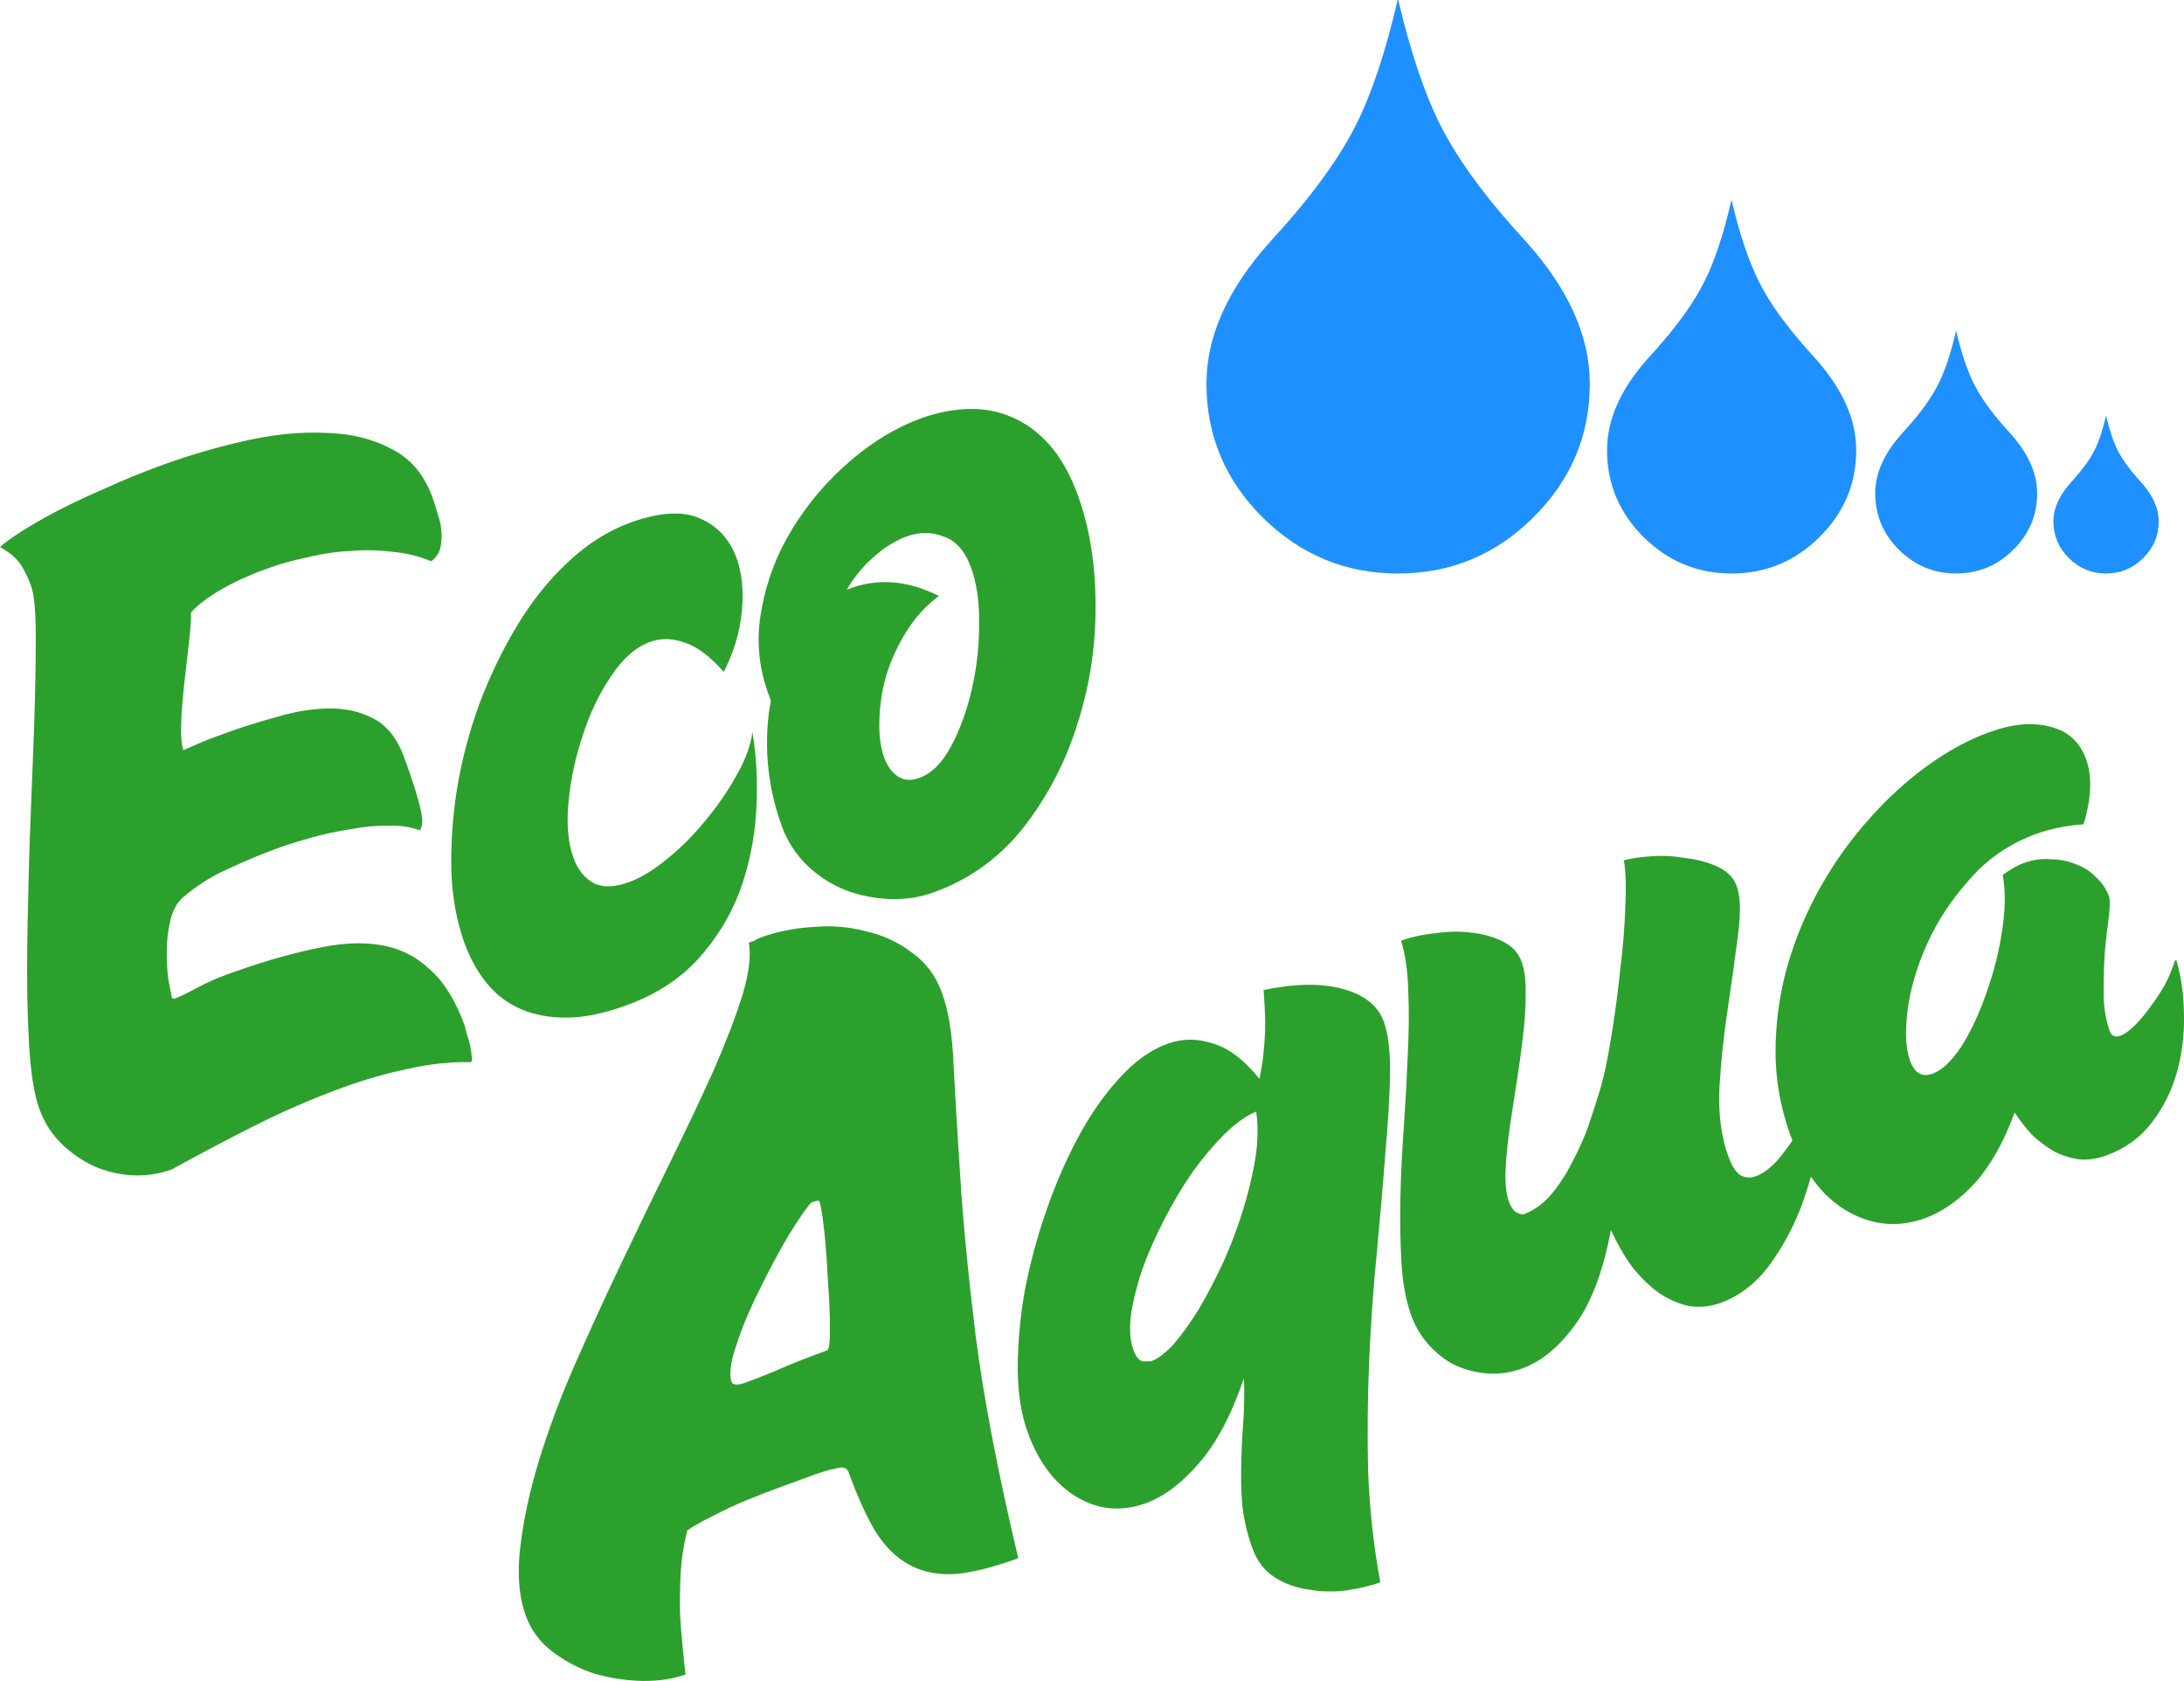 <?xml version="1.0" encoding="UTF-8" standalone="no"?>
<!-- Created with Inkscape (http://www.inkscape.org/) -->

<svg
   width="120.869mm"
   height="93.02mm"
   viewBox="0 0 120.869 93.02"
   version="1.1"
   id="svg1"
   xml:space="preserve"
   xmlns="http://www.w3.org/2000/svg"
   xmlns:svg="http://www.w3.org/2000/svg"><defs
     id="defs1" /><g
     id="layer1"
     transform="translate(-48.234,-180.958)"><path
       style="font-size:44.125px;line-height:1.35;font-family:SugarPieW00-Regular;-inkscape-font-specification:'SugarPieW00-Regular, Normal';letter-spacing:-0.653px;fill:#2ca02c;stroke-width:2.739"
       d="m -12.359,250.671 q -1.588,-0.618 -3.398,-0.838 -1.765,-0.265 -3.706,-0.265 -2.647,0 -5.295,0.309 -2.603,0.309 -5.163,0.706 -1.103,0 -2.162,-0.441 -1.015,-0.441 -1.809,-1.191 -0.794,-0.794 -1.28,-1.809 -0.485,-1.015 -0.485,-2.206 0,-1.28 0.706,-3.618 0.706,-2.339 1.765,-5.118 1.059,-2.78 2.25,-5.736 1.235,-3 2.294,-5.604 1.059,-2.647 1.765,-4.589 0.706,-1.941 0.706,-2.692 0,-0.706 -0.132,-1.28 -0.132,-0.618 -0.75,-1.324 0.397,-0.176 1.368,-0.397 0.971,-0.221 2.294,-0.397 1.324,-0.176 2.912,-0.265 1.633,-0.132 3.353,-0.132 2.383,0 4.81,0.309 2.427,0.309 4.324,1.103 1.941,0.75 3.133,2.074 1.235,1.28 1.235,3.309 0,0.441 -0.044,0.971 0,0.485 -0.132,0.971 -0.132,0.485 -0.397,0.882 -0.265,0.353 -0.706,0.485 -0.794,-0.75 -1.853,-1.235 -1.015,-0.529 -2.162,-0.838 -1.147,-0.353 -2.383,-0.485 -1.191,-0.176 -2.339,-0.176 -1.456,0 -2.736,0.221 -1.235,0.221 -1.986,0.618 -0.176,0.529 -0.662,1.5 -0.485,0.971 -1.015,2.03 -0.529,1.059 -0.927,2.03 -0.397,0.971 -0.397,1.456 1.28,-0.088 1.765,-0.088 0.529,0 0.794,0 1.368,0 2.912,0.132 1.544,0.088 2.824,0.529 1.324,0.441 2.162,1.368 0.882,0.927 0.882,2.647 0,2.03 -0.132,2.956 -0.088,0.882 -0.441,1.103 -0.618,-0.529 -1.544,-0.838 -0.927,-0.353 -2.03,-0.529 -1.059,-0.221 -2.206,-0.309 -1.103,-0.088 -2.03,-0.088 -1.28,0 -2.824,0.132 -1.5,0.088 -2.912,0.618 -0.618,0.221 -1.103,0.927 -0.441,0.662 -0.75,1.456 -0.309,0.794 -0.485,1.544 -0.132,0.75 -0.176,1.103 l 0.088,0.088 q 0.485,0 1.368,-0.132 0.927,-0.132 1.809,-0.132 2.824,0 4.986,0.309 2.162,0.265 3.574,1.059 1.412,0.794 2.118,2.206 0.75,1.368 0.75,3.574 0,0.088 -0.044,0.441 0,0.309 -0.044,0.662 -0.044,0.353 -0.132,0.662 -0.044,0.265 -0.176,0.265 z M 8.212,235.184 q -0.618,-1.588 -1.456,-2.25 -0.838,-0.706 -1.809,-0.706 -1.28,0 -2.692,1.059 -1.412,1.015 -2.603,2.559 -1.191,1.5 -1.986,3.177 -0.794,1.677 -0.794,3 0,1.015 0.574,1.677 0.574,0.618 1.853,0.618 1.059,0 2.427,-0.485 1.412,-0.485 2.736,-1.28 1.368,-0.794 2.471,-1.765 1.147,-0.971 1.633,-1.941 -0.397,2.118 -1.324,4.236 -0.927,2.118 -2.383,3.839 -1.456,1.677 -3.486,2.736 -1.986,1.015 -4.545,1.015 -1.941,0 -3.309,-0.485 -1.368,-0.485 -2.25,-1.324 -0.882,-0.838 -1.28,-1.986 -0.397,-1.147 -0.397,-2.515 0,-1.853 0.662,-3.927 0.706,-2.118 1.853,-4.192 1.191,-2.118 2.78,-4.015 1.633,-1.897 3.442,-3.353 1.853,-1.5 3.839,-2.339 2.03,-0.882 4.015,-0.882 2.559,0 3.706,1.103 1.147,1.103 1.147,2.736 0,1.368 -0.75,2.912 -0.706,1.5 -2.074,2.78 z m 14.835,-0.75 q 0,-1.456 -0.838,-2.118 -0.794,-0.706 -1.941,-0.706 -0.971,0 -2.074,0.441 -1.059,0.397 -2.03,1.191 h 0.265 q 1.147,0 2.25,0.485 1.103,0.485 2.162,1.588 -1.324,0.397 -2.427,1.28 -1.059,0.838 -1.853,1.897 -0.75,1.059 -1.191,2.206 -0.441,1.103 -0.441,1.986 0,0.75 0.353,1.235 0.353,0.485 1.103,0.485 1.059,0 2.206,-1.015 1.191,-1.059 2.162,-2.559 1.015,-1.544 1.633,-3.265 0.662,-1.721 0.662,-3.133 z m -14.738,9.884 q 0,-1.897 0.485,-3.618 0.485,-1.721 1.324,-3.133 v -0.397 q 0,-2.427 1.235,-4.501 1.235,-2.118 3.133,-3.618 1.941,-1.544 4.28,-2.427 2.339,-0.882 4.501,-0.882 1.368,0 2.603,0.397 1.235,0.397 2.118,1.235 0.927,0.838 1.456,2.162 0.529,1.324 0.529,3.177 0,2.824 -1.147,6.001 -1.103,3.133 -3.133,5.78 -1.986,2.647 -4.765,4.412 -2.736,1.721 -5.957,1.721 -1.235,0 -2.427,-0.485 -1.191,-0.485 -2.162,-1.324 -0.927,-0.838 -1.5,-1.986 -0.574,-1.191 -0.574,-2.515 z"
       id="text12"
       transform="rotate(-20.035)"
       aria-label="Eco" /><path
       style="font-size:44.125px;line-height:1.35;font-family:SugarPieW00-Regular;-inkscape-font-specification:'SugarPieW00-Regular, Normal';letter-spacing:-0.653px;fill:#2ca02c;stroke-width:2.739"
       d="m 88.721,257.423 q 0.106,0.29 0.811,0.033 0.58,-0.212 1.602,-0.631 1.048,-0.476 2.872,-1.141 0.166,-0.06 0.161,-1.233 -0.005,-1.172 -0.115,-2.635 -0.069,-1.478 -0.202,-2.744 -0.148,-1.308 -0.269,-1.64 -0.03,-0.083 -0.445,0.068 -0.407,0.43 -1.261,1.822 -0.813,1.377 -1.592,2.976 -0.794,1.558 -1.283,3.051 -0.504,1.452 -0.277,2.074 z m 15.865,9.761 q -2.114,0.771 -3.577,0.882 -1.436,0.054 -2.5,-0.544 -1.064,-0.598 -1.853,-1.861 -0.748,-1.277 -1.473,-3.267 -0.121,-0.332 -0.675,-0.177 -0.528,0.099 -1.191,0.34 -0.871,0.317 -1.865,0.68 -0.995,0.363 -1.975,0.767 -0.938,0.389 -1.764,0.831 -0.84,0.4 -1.443,0.808 -0.289,1.139 -0.367,2.341 -0.052,1.146 -0.036,2.22 0.058,1.059 0.153,1.964 0.08,0.863 0.152,1.447 -1.036,0.378 -2.405,0.36 -1.327,-0.033 -2.635,-0.401 -1.282,-0.425 -2.323,-1.219 -1.041,-0.794 -1.464,-1.955 -0.59,-1.617 -0.316,-3.83 0.258,-2.255 1.051,-4.845 0.793,-2.591 2.027,-5.389 1.26,-2.855 2.592,-5.642 1.358,-2.844 2.679,-5.533 1.321,-2.689 2.359,-4.993 1.023,-2.346 1.587,-4.148 0.549,-1.844 0.352,-2.899 0.166,-0.06 0.332,-0.121 0.151,-0.102 0.317,-0.162 1.327,-0.484 2.887,-0.583 1.546,-0.141 2.952,0.239 1.433,0.323 2.546,1.185 1.139,0.806 1.653,2.215 0.544,1.492 0.641,3.946 0.123,2.397 0.367,6.16 0.23,3.721 0.864,8.937 0.676,5.202 2.352,12.246 z m 7.395,-10.916 q 0.539,-0.197 1.243,-0.97 0.689,-0.815 1.397,-1.965 0.693,-1.192 1.351,-2.606 0.643,-1.456 1.091,-2.934 0.447,-1.478 0.661,-2.824 0.199,-1.387 0.028,-2.499 -0.855,0.359 -1.752,1.249 -0.896,0.89 -1.77,2.101 -0.832,1.196 -1.573,2.64 -0.715,1.388 -1.208,2.742 -0.451,1.339 -0.627,2.53 -0.135,1.176 0.137,1.922 0.227,0.622 0.562,0.64 0.377,0.003 0.46,-0.027 z m 12.64,12.252 q -0.788,0.287 -1.858,0.443 -1.029,0.14 -2.081,-0.04 -1.037,-0.139 -1.889,-0.673 -0.852,-0.535 -1.246,-1.612 -0.408,-1.119 -0.552,-2.288 -0.103,-1.184 -0.066,-2.371 0.021,-1.229 0.115,-2.39 0.078,-1.203 0.032,-2.36 -1.045,3.058 -2.506,4.718 -1.42,1.645 -2.912,2.189 -2.031,0.741 -3.834,-0.34 -1.803,-1.08 -2.71,-3.568 -0.529,-1.451 -0.557,-3.46 -0.002,-2.066 0.369,-4.268 0.413,-2.217 1.187,-4.472 0.775,-2.255 1.783,-4.126 1.035,-1.927 2.282,-3.274 1.273,-1.404 2.641,-1.902 1.244,-0.454 2.526,-0.029 1.308,0.368 2.595,1.965 0.109,-0.603 0.18,-1.052 0.056,-0.49 0.097,-1.022 0.041,-0.532 0.037,-1.188 -0.019,-0.697 -0.088,-1.659 2.665,-0.549 4.396,-0.053 1.772,0.481 2.256,1.807 0.363,0.995 0.346,2.88 -0.032,1.843 -0.256,4.32 -0.182,2.462 -0.463,5.429 -0.295,2.926 -0.432,6.028 -0.137,3.103 -0.062,6.269 0.131,3.193 0.673,6.095 z m 18.881,-15.48 q -0.912,0.333 -1.809,0.19 -0.871,-0.199 -1.682,-0.749 -0.77,-0.565 -1.464,-1.439 -0.668,-0.931 -1.159,-2.02 -0.657,3.48 -2.016,5.291 -1.318,1.796 -2.893,2.37 -0.953,0.348 -1.919,0.277 -0.965,-0.071 -1.814,-0.466 -0.807,-0.41 -1.441,-1.118 -0.634,-0.708 -0.967,-1.62 -0.438,-1.202 -0.542,-2.902 -0.103,-1.7 -0.06,-3.642 0.043,-1.942 0.196,-3.97 0.138,-2.07 0.211,-3.928 0.1,-1.915 0.027,-3.532 -0.047,-1.674 -0.398,-2.767 0.871,-0.317 1.915,-0.416 1.07,-0.156 2.009,-0.028 0.98,0.112 1.731,0.496 0.751,0.384 1.008,1.089 0.257,0.705 0.232,1.794 0.016,1.074 -0.156,2.405 -0.146,1.274 -0.36,2.62 -0.214,1.346 -0.401,2.635 -0.161,1.233 -0.202,2.281 -0.014,0.991 0.197,1.572 0.106,0.29 0.264,0.467 0.158,0.177 0.509,0.237 0.871,-0.317 1.533,-1.076 0.689,-0.815 1.178,-1.792 0.531,-0.992 0.907,-2.021 0.361,-1.071 0.617,-1.916 0.346,-1.112 0.631,-2.907 0.311,-1.851 0.509,-3.755 0.24,-1.919 0.291,-3.582 0.078,-1.719 -0.085,-2.552 0.554,-0.155 1.515,-0.224 0.961,-0.069 1.915,0.1 0.98,0.112 1.772,0.481 0.792,0.369 1.049,1.073 0.317,0.871 0.063,2.748 -0.228,1.821 -0.558,4.008 -0.33,2.187 -0.463,4.396 -0.092,2.194 0.482,3.769 0.302,0.829 0.672,1.07 0.411,0.226 0.867,0.059 0.58,-0.212 1.217,-0.913 0.621,-0.743 1.156,-1.596 0.561,-0.909 0.971,-1.716 0.395,-0.849 0.523,-1.271 -0.051,1.663 -0.415,3.627 -0.322,1.949 -1.026,3.756 -0.718,1.765 -1.795,3.191 -1.092,1.385 -2.543,1.914 z m 15.568,-23.665 q 0.629,-0.464 1.168,-0.661 0.746,-0.272 1.474,-0.209 0.754,0.007 1.418,0.281 0.649,0.233 1.109,0.723 0.487,0.433 0.713,1.055 0.091,0.249 -0.01,1.131 -0.116,0.841 -0.224,1.961 -0.067,1.105 -0.062,2.277 0.005,1.172 0.337,2.084 0.151,0.415 0.607,0.248 0.332,-0.121 0.78,-0.566 0.448,-0.445 0.851,-1.015 0.444,-0.585 0.817,-1.237 0.358,-0.694 0.549,-1.327 l 0.083,-0.03 q 0.416,1.398 0.421,3.087 0.032,1.632 -0.401,3.152 -0.432,1.52 -1.389,2.761 -0.956,1.241 -2.49,1.8 -0.788,0.287 -1.515,0.224 -0.743,-0.105 -1.38,-0.436 -0.653,-0.373 -1.226,-0.915 -0.547,-0.599 -0.97,-1.243 -0.895,2.44 -2.194,3.9 -1.314,1.419 -2.765,1.948 -2.197,0.801 -4.268,-0.369 -2.071,-1.171 -3.159,-4.155 -0.862,-2.363 -0.845,-4.764 0.017,-2.401 0.652,-4.653 0.661,-2.308 1.832,-4.378 1.171,-2.071 2.673,-3.746 1.529,-1.732 3.239,-2.966 1.71,-1.234 3.41,-1.854 1.948,-0.71 3.411,-0.305 1.448,0.364 1.962,1.774 0.529,1.451 -0.136,3.619 -1.463,0.111 -2.623,0.534 -2.197,0.801 -3.685,2.518 -1.503,1.675 -2.357,3.583 -0.854,1.908 -1.082,3.729 -0.202,1.764 0.146,2.718 0.378,1.036 1.248,0.719 0.788,-0.287 1.605,-1.524 0.802,-1.279 1.37,-2.942 0.609,-1.678 0.868,-3.416 0.285,-1.795 0.039,-3.114 z"
       id="text3"
       aria-label="Aqua" /><g
       id="g14"
       transform="matrix(0.943,0,0,0.943,6.341,11.138)"><path
         style="font-size:57.179px;line-height:1.35;font-family:Wingdings;-inkscape-font-specification:Wingdings;letter-spacing:-2.277px;fill:#1e90ff;fill-opacity:1;stroke-width:2.898"
         d="m 126.466,180.004 q 1.094,4.65 2.485,7.408 1.39,2.758 4.24,5.972 l 0.821,0.912 q 3.715,4.148 3.715,8.297 0,4.582 -3.328,7.864 -3.305,3.282 -7.932,3.282 -4.604,0 -7.932,-3.282 -3.305,-3.282 -3.305,-7.864 0,-4.148 3.715,-8.297 l 0.821,-0.912 q 2.849,-3.214 4.24,-5.972 1.39,-2.758 2.462,-7.408 z"
         id="path11"
         aria-label="S" /><path
         style="font-size:57.179px;line-height:1.35;font-family:Wingdings;-inkscape-font-specification:Wingdings;letter-spacing:-2.277px;fill:#1e90ff;fill-opacity:1;stroke-width:1.883"
         d="m 146.044,191.811 q 0.711,3.022 1.615,4.815 0.904,1.793 2.756,3.882 l 0.533,0.593 q 2.415,2.696 2.415,5.393 0,2.978 -2.163,5.111 -2.148,2.133 -5.156,2.133 -2.993,0 -5.156,-2.133 -2.148,-2.133 -2.148,-5.111 0,-2.696 2.415,-5.393 l 0.533,-0.593 q 1.852,-2.089 2.756,-3.882 0.904,-1.793 1.6,-4.815 z"
         id="path12"
         aria-label="S" /><path
         style="font-size:57.179px;line-height:1.35;font-family:Wingdings;-inkscape-font-specification:Wingdings;letter-spacing:-2.277px;fill:#1e90ff;fill-opacity:1;stroke-width:1.224"
         d="m 159.224,199.485 q 0.462,1.965 1.05,3.13 0.587,1.165 1.791,2.523 l 0.347,0.385 q 1.57,1.753 1.57,3.505 0,1.936 -1.406,3.322 -1.396,1.387 -3.351,1.387 -1.945,0 -3.351,-1.387 -1.396,-1.387 -1.396,-3.322 0,-1.753 1.57,-3.505 l 0.347,-0.385 q 1.204,-1.358 1.791,-2.523 0.587,-1.165 1.04,-3.13 z"
         id="path13"
         aria-label="S" /><path
         style="font-size:57.179px;line-height:1.35;font-family:Wingdings;-inkscape-font-specification:Wingdings;letter-spacing:-2.277px;fill:#1e90ff;fill-opacity:1;stroke-width:0.796"
         d="m 168.025,204.474 q 0.3,1.277 0.682,2.034 0.382,0.757 1.164,1.64 l 0.225,0.25 q 1.02,1.139 1.02,2.279 0,1.258 -0.914,2.16 -0.908,0.901 -2.178,0.901 -1.264,0 -2.178,-0.901 -0.908,-0.901 -0.908,-2.16 0,-1.139 1.02,-2.279 l 0.225,-0.25 q 0.782,-0.883 1.164,-1.64 0.382,-0.757 0.676,-2.034 z"
         id="path14"
         aria-label="S" /></g></g></svg>
